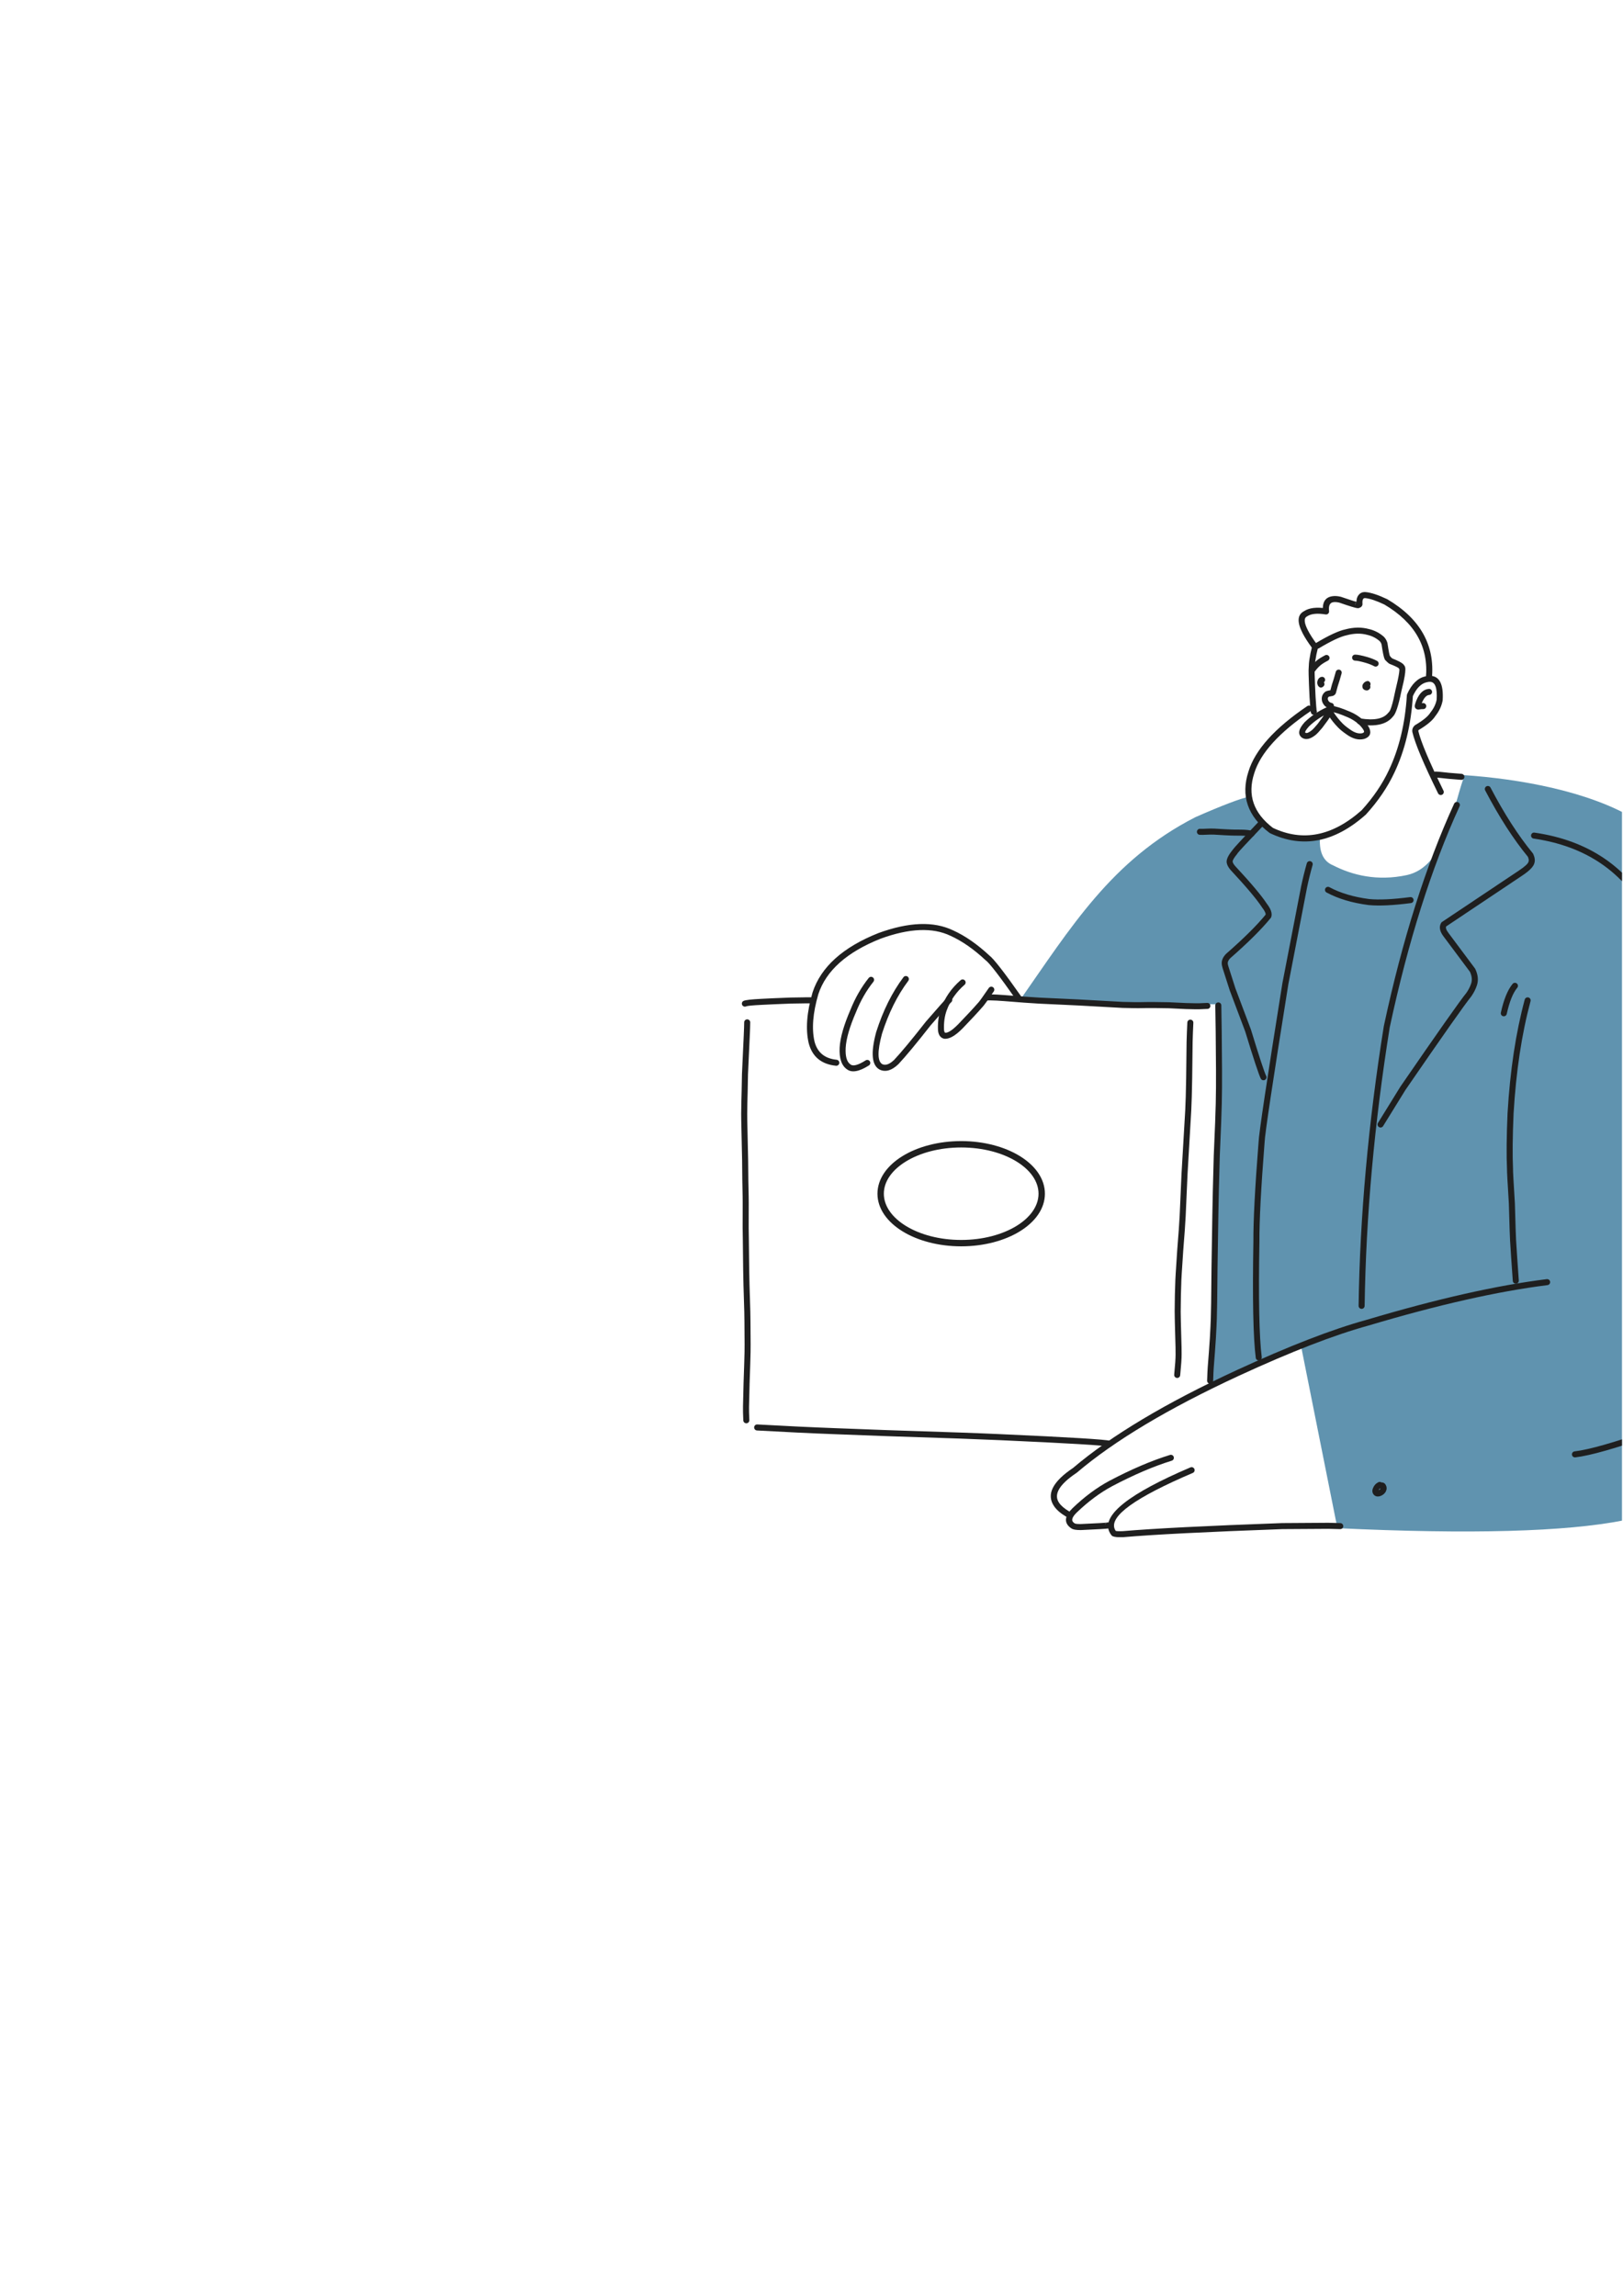 <svg xmlns="http://www.w3.org/2000/svg" xmlns:xlink="http://www.w3.org/1999/xlink" width="1587" zoomAndPan="magnify" viewBox="0 0 1190.25 1683.75" height="2245" preserveAspectRatio="xMidYMid meet" version="1.0"><defs><clipPath id="82d92eff19"><path d="M 747 568 L 1189.5 568 L 1189.5 1124 L 747 1124 Z M 747 568 " clip-rule="nonzero"/></clipPath><clipPath id="a8f776ee03"><path d="M 952 434.078 L 1051 434.078 L 1051 533 L 952 533 Z M 952 434.078 " clip-rule="nonzero"/></clipPath><clipPath id="9dd111ec58"><path d="M 812 1076 L 986 1076 L 986 1127.391 L 812 1127.391 Z M 812 1076 " clip-rule="nonzero"/></clipPath><clipPath id="98a12a7b2e"><path d="M 543.48 747 L 551 747 L 551 1044 L 543.48 1044 Z M 543.48 747 " clip-rule="nonzero"/></clipPath><clipPath id="02f01f61b7"><path d="M 1122 610 L 1189.5 610 L 1189.5 1069 L 1122 1069 Z M 1122 610 " clip-rule="nonzero"/></clipPath></defs><g clip-path="url(#82d92eff19)"><path fill="#6093af" d="M 1073.539 568.5 L 1073.008 571.582 C 1065.254 594.191 1059.129 635.898 1031.73 641.816 C 1010.043 646.504 991.641 641.871 977.621 634.668 C 970.199 631.629 967.035 624.32 968.137 612.738 C 944.543 615.266 922.461 611.801 916.551 584.172 C 909.578 585.645 896.254 590.715 876.578 599.383 C 815.117 630.836 785.43 680.074 747.117 734.828 L 893.895 736.625 L 887.395 1015.703 L 953.898 986.023 L 980.801 1120.82 C 1078.293 1125.395 1148.27 1123.48 1190.727 1115.078 C 1229.816 1105.906 1266.422 1091.211 1282.305 1051.746 C 1296.184 1017.262 1270.738 721.27 1247.523 659.121 C 1239.535 635.32 1223.902 616.176 1200.625 601.688 C 1166.051 580.168 1113.441 571.18 1073.539 568.5 Z M 1073.539 568.5 " fill-opacity="1" fill-rule="nonzero"/></g><path fill="#1f1f1f" d="M 1054.621 581.859 C 1044.02 560.246 1037.754 545.32 1035.82 537.082 L 1035.805 537.016 C 1035.438 535.203 1035.973 533.578 1037.41 532.141 C 1037.543 532.004 1037.695 531.891 1037.859 531.793 C 1043.59 528.43 1047.285 525.41 1048.938 522.73 C 1048.984 522.652 1049.039 522.578 1049.094 522.508 C 1051.48 519.535 1052.988 516.363 1053.621 513 L 1053.59 513.273 C 1054.105 504.691 1052.551 500.289 1048.922 500.07 C 1048.129 500.023 1047.211 500.137 1046.176 500.414 L 1046.113 500.43 C 1042.074 501.383 1038.699 504.867 1035.984 510.883 L 1036.176 510.109 C 1034.848 531.543 1030.312 550.41 1022.57 566.719 L 1022.574 566.703 C 1017.602 577.355 1010.66 587.57 1001.758 597.352 C 1001.703 597.41 1001.648 597.465 1001.59 597.516 C 978.637 617.91 955.238 622.434 931.395 611.086 C 931.258 611.023 931.125 610.945 931.008 610.852 C 914.926 598.652 909.793 583.637 915.598 565.805 L 915.586 565.84 C 920.418 550.059 934.781 534.078 958.684 517.902 C 959.695 517.219 961.07 517.484 961.754 518.496 C 962.441 519.508 962.176 520.883 961.164 521.566 C 938.125 537.16 924.344 552.348 919.816 567.137 L 919.805 567.172 C 914.648 583.012 919.273 596.395 933.68 607.328 L 933.293 607.094 C 955.375 617.598 977.16 613.305 998.652 594.207 L 998.484 594.371 C 1007.086 584.922 1013.781 575.074 1018.566 564.832 L 1018.574 564.82 C 1026.074 549.027 1030.469 530.699 1031.758 509.836 C 1031.777 509.57 1031.84 509.309 1031.949 509.062 C 1035.266 501.723 1039.645 497.41 1045.098 496.125 L 1045.035 496.141 C 1046.531 495.742 1047.918 495.578 1049.188 495.656 C 1055.758 496.051 1058.699 502.012 1058.004 513.539 C 1058 513.633 1057.988 513.723 1057.973 513.816 C 1057.203 517.906 1055.395 521.727 1052.547 525.277 L 1052.703 525.055 C 1050.664 528.359 1046.461 531.875 1040.094 535.609 L 1040.543 535.266 C 1040.223 535.586 1040.09 535.875 1040.141 536.137 L 1040.125 536.07 C 1041.984 543.984 1048.141 558.598 1058.594 579.91 C 1059.133 581.008 1058.68 582.332 1057.582 582.871 C 1056.484 583.41 1055.16 582.957 1054.621 581.859 Z M 1054.621 581.859 " fill-opacity="1" fill-rule="nonzero"/><g clip-path="url(#a8f776ee03)"><path fill="#1f1f1f" d="M 1045.676 497.391 C 1047.887 474.695 1037.73 456.68 1015.207 443.352 L 1015.383 443.445 C 1009.41 440.598 1004.672 439.004 1001.16 438.664 L 1001.207 438.668 C 1000.523 438.617 1000.035 438.812 999.742 439.246 L 999.699 439.309 C 999.227 439.957 999.055 441.184 999.188 442.98 C 999.207 443.27 999.172 443.559 999.082 443.836 C 998.754 444.84 998.008 445.5 996.855 445.816 L 996.855 445.82 C 996.707 445.859 996.547 445.895 996.383 445.922 L 998.188 443.359 C 998.453 444.863 997.816 445.75 996.285 446.02 C 996.043 446.059 995.777 446.07 995.484 446.047 C 994.094 445.938 989.625 444.57 982.082 441.945 L 982.289 442.008 C 980.578 441.594 979.102 441.477 977.859 441.656 L 977.844 441.656 C 975.266 442.012 974.215 444.191 974.691 448.195 C 974.773 448.887 974.527 449.574 974.027 450.055 C 973.527 450.535 972.828 450.754 972.141 450.645 C 965.996 449.648 961.496 450.109 958.641 452.023 C 958.574 452.07 958.504 452.109 958.43 452.148 C 956.051 453.387 956.34 456.844 959.289 462.52 C 960.762 465.352 962.871 468.633 965.613 472.367 L 965.191 471.93 C 964.992 471.773 964.805 471.695 964.637 471.699 C 964.766 471.695 964.992 471.637 965.316 471.516 L 964.953 471.691 C 974.504 465.988 981.742 462.625 986.668 461.602 L 986.547 461.633 C 992.719 459.977 998.48 459.883 1003.836 461.348 L 1003.738 461.324 C 1007.918 462.266 1011.633 464.168 1014.879 467.035 C 1014.938 467.086 1014.992 467.141 1015.047 467.199 C 1016.133 468.387 1016.93 469.777 1017.434 471.371 C 1017.469 471.484 1017.496 471.598 1017.516 471.715 C 1018.352 477.391 1018.984 480.648 1019.422 481.492 C 1019.066 480.805 1018.422 480.527 1017.488 480.664 L 1017.492 480.664 C 1017.164 480.715 1016.867 480.832 1016.602 481.02 C 1017.086 480.676 1017.688 480.543 1018.273 480.645 C 1018.859 480.75 1019.379 481.086 1019.711 481.578 C 1020.098 482.145 1020.609 482.637 1021.246 483.059 L 1020.832 482.844 C 1025.391 484.625 1028.195 486.113 1029.25 487.301 C 1029.762 487.883 1030.043 488.504 1030.094 489.172 L 1028.348 487.172 C 1029.453 487.406 1030.168 488.152 1030.488 489.406 C 1030.895 490.996 1030.527 494.48 1029.387 499.859 C 1028.93 502.016 1028.348 504.504 1027.641 507.332 L 1027.664 507.23 C 1025.543 517.812 1023.449 523.969 1021.395 525.699 C 1021.344 525.742 1021.297 525.781 1021.246 525.82 L 1021.645 525.422 C 1017.086 531.293 1008.844 533.25 996.922 531.297 C 995.715 531.102 994.898 529.961 995.094 528.758 C 995.293 527.551 996.43 526.734 997.637 526.93 C 1007.828 528.602 1014.668 527.195 1018.152 522.707 C 1018.266 522.559 1018.398 522.426 1018.547 522.312 C 1018.547 522.312 1018.547 522.316 1018.543 522.316 C 1019.812 521.246 1021.406 515.93 1023.328 506.359 L 1023.352 506.262 C 1024.043 503.484 1024.613 501.043 1025.059 498.941 C 1026.059 494.238 1026.438 491.426 1026.203 490.5 C 1026.336 491.02 1026.742 491.355 1027.426 491.5 C 1026.465 491.293 1025.754 490.48 1025.68 489.496 C 1025.703 489.824 1025.789 490.07 1025.938 490.234 C 1025.355 489.578 1023.117 488.488 1019.223 486.965 C 1019.078 486.906 1018.938 486.836 1018.809 486.75 C 1017.688 486.008 1016.77 485.113 1016.055 484.07 L 1019.168 484.625 C 1018.855 484.848 1018.508 484.988 1018.133 485.043 C 1016.98 485.211 1016.098 484.703 1015.488 483.52 C 1014.828 482.242 1014.047 478.52 1013.137 472.359 L 1013.219 472.707 C 1012.91 471.734 1012.43 470.895 1011.785 470.188 L 1011.949 470.352 C 1009.273 467.984 1006.211 466.414 1002.766 465.641 L 1002.668 465.613 C 998.086 464.363 993.094 464.457 987.691 465.906 L 987.57 465.934 C 983.125 466.855 976.344 470.039 967.223 475.488 C 967.105 475.555 966.984 475.613 966.859 475.66 C 966.055 475.961 965.332 476.113 964.684 476.121 L 964.688 476.121 C 963.824 476.133 963.086 475.898 962.473 475.422 C 962.312 475.297 962.172 475.148 962.051 474.984 C 959.172 471.07 956.941 467.594 955.363 464.562 C 951.051 456.266 951.395 450.82 956.391 448.223 L 956.18 448.348 C 960 445.785 965.555 445.098 972.848 446.273 L 970.301 448.723 C 969.477 441.84 971.793 438.023 977.238 437.273 L 977.227 437.277 C 979.027 437.016 981.062 437.16 983.328 437.707 C 983.398 437.723 983.469 437.742 983.535 437.77 C 990.719 440.266 994.816 441.555 995.832 441.637 C 995.75 441.629 995.645 441.637 995.52 441.66 C 994.148 441.898 993.586 442.723 993.832 444.125 C 993.73 443.543 993.863 442.949 994.203 442.465 C 994.539 441.984 995.059 441.66 995.637 441.562 C 995.66 441.559 995.676 441.555 995.684 441.551 C 995.312 441.652 995.043 441.953 994.879 442.449 L 994.777 443.305 C 994.566 440.426 995.012 438.23 996.117 436.707 L 996.078 436.766 C 997.332 434.914 999.152 434.078 1001.539 434.258 L 1001.586 434.262 C 1005.613 434.648 1010.848 436.379 1017.285 439.449 C 1017.344 439.48 1017.402 439.508 1017.461 439.543 C 1041.598 453.828 1052.473 473.254 1050.078 497.82 C 1049.961 499.035 1048.879 499.926 1047.66 499.809 C 1046.445 499.688 1045.555 498.605 1045.676 497.391 Z M 1045.676 497.391 " fill-opacity="1" fill-rule="nonzero"/></g><path fill="#1f1f1f" d="M 966.43 475.641 C 965.668 478.508 965.082 481.391 964.664 484.293 L 964.648 484.398 C 964.395 485.707 964.211 488.094 964.098 491.555 L 964.098 491.543 C 964.082 492.043 964.094 493.055 964.125 494.59 L 964.121 494.531 C 964.246 497.156 964.332 499.703 964.383 502.172 L 964.379 502.098 C 964.539 505.043 964.676 508.051 964.793 511.121 L 964.789 511.098 L 964.789 511.102 L 964.789 511.074 C 965.176 517.211 965.453 520.637 965.609 521.352 C 965.367 520.25 964.625 519.734 963.395 519.812 L 963.379 519.812 C 962.504 519.871 961.891 520.297 961.535 521.086 C 962.035 519.973 963.348 519.473 964.461 519.977 C 965.574 520.477 966.07 521.785 965.57 522.902 C 965.199 523.723 964.57 524.164 963.68 524.227 L 963.664 524.227 C 962.383 524.305 961.594 523.668 961.293 522.312 C 961.082 521.371 960.777 517.719 960.371 511.352 L 960.371 511.289 C 960.254 508.242 960.117 505.258 959.961 502.336 L 959.957 502.262 C 959.91 499.832 959.824 497.324 959.703 494.742 L 959.703 494.684 C 959.668 493.078 959.66 491.988 959.676 491.418 L 959.676 491.41 C 959.797 487.715 960.004 485.098 960.305 483.559 L 960.285 483.664 C 960.727 480.59 961.348 477.539 962.156 474.504 C 962.469 473.324 963.68 472.621 964.859 472.934 C 966.043 473.246 966.746 474.461 966.43 475.641 Z M 966.43 475.641 " fill-opacity="1" fill-rule="nonzero"/><path fill="#1f1f1f" d="M 974.465 522.93 C 969.117 525.344 964.258 528.648 959.883 532.844 L 960.004 532.719 C 957.66 535.344 956.773 536.906 957.34 537.414 C 957.367 537.438 957.398 537.461 957.434 537.488 L 957.312 537.41 C 958.238 537.977 959.805 537.375 962.012 535.605 L 961.992 535.621 C 962.93 534.855 964.363 533.312 966.289 530.992 L 966.23 531.066 C 969.203 527.152 971.258 524.289 972.387 522.473 C 972.414 522.43 972.445 522.387 972.473 522.348 C 972.625 522.137 972.777 521.953 972.93 521.793 C 973.68 521.004 974.516 520.676 975.445 520.805 L 974.902 520.797 C 975.664 520.715 976.398 520.949 977.102 521.5 C 977.375 521.715 977.656 521.988 977.945 522.32 C 978.012 522.398 978.074 522.484 978.133 522.57 C 979.918 525.348 982.004 527.957 984.391 530.402 L 984.41 530.422 C 985.684 531.758 987.492 533.238 989.836 534.859 L 989.891 534.898 C 993.375 537.469 996.508 538.398 999.293 537.688 L 999.125 537.738 C 1000.145 537.391 1000.539 536.875 1000.309 536.199 C 999.859 534.883 998.492 533.129 996.203 530.93 L 996.301 531.016 C 993.844 528.922 991.219 527.281 988.426 526.094 L 988.418 526.094 C 982.605 523.602 978.648 522.297 976.543 522.176 C 975.324 522.105 974.391 521.059 974.461 519.84 C 974.531 518.617 975.578 517.688 976.797 517.758 C 979.422 517.91 983.875 519.332 990.16 522.027 L 990.152 522.023 C 993.363 523.387 996.371 525.262 999.172 527.652 L 999.27 527.738 C 1002.074 530.434 1003.816 532.777 1004.496 534.77 C 1005.676 538.242 1004.363 540.625 1000.555 541.926 C 1000.5 541.945 1000.445 541.961 1000.387 541.973 C 996.246 543.031 991.871 541.859 987.266 538.457 L 987.32 538.496 C 984.727 536.703 982.691 535.027 981.207 533.477 L 981.227 533.492 C 978.629 530.836 976.359 527.992 974.41 524.961 L 974.598 525.211 C 974.5 525.098 974.426 525.023 974.375 524.984 L 974.379 524.984 C 974.617 525.172 974.949 525.242 975.375 525.195 C 975.195 525.215 975.012 525.215 974.832 525.188 C 975.406 525.27 975.84 525.152 976.137 524.84 C 976.117 524.859 976.094 524.895 976.059 524.941 L 976.145 524.812 C 974.941 526.742 972.809 529.719 969.75 533.746 L 969.691 533.82 C 967.582 536.355 965.953 538.098 964.797 539.047 L 964.777 539.059 C 960.953 542.125 957.695 542.832 955 541.18 C 954.961 541.156 954.918 541.129 954.879 541.102 C 954.707 540.98 954.547 540.852 954.391 540.715 C 951.625 538.242 952.395 534.594 956.703 529.773 C 956.742 529.73 956.781 529.688 956.82 529.648 C 961.562 525.105 966.836 521.52 972.645 518.898 C 973.758 518.395 975.066 518.891 975.57 520.004 C 976.074 521.117 975.578 522.43 974.465 522.93 Z M 974.465 522.93 " fill-opacity="1" fill-rule="nonzero"/><path fill="#1f1f1f" d="M 983.875 493.914 C 982.848 497.66 981.891 500.836 981.004 503.441 L 981.047 503.309 L 979.707 508.227 C 979.66 508.398 979.594 508.562 979.508 508.719 C 979.152 509.363 978.609 509.863 977.883 510.215 L 977.879 510.215 C 977.762 510.273 977.637 510.328 977.504 510.375 C 977.367 510.43 977.227 510.469 977.078 510.492 C 975.535 510.742 974.598 510.938 974.258 511.074 L 974.262 511.074 C 974.668 510.91 974.98 510.566 975.191 510.047 C 975.039 510.418 974.793 510.742 974.469 510.984 C 974.102 511.258 973.871 511.617 973.777 512.055 L 973.797 511.949 C 973.664 512.75 973.859 513.512 974.383 514.238 L 974.355 514.199 C 974.902 514.918 975.617 515.367 976.508 515.543 C 977.707 515.781 978.484 516.945 978.246 518.145 C 978.008 519.344 976.844 520.121 975.648 519.883 C 973.656 519.488 972.051 518.484 970.828 516.867 L 970.801 516.832 C 969.555 515.113 969.098 513.246 969.434 511.23 L 969.453 511.125 C 969.777 509.609 970.566 508.383 971.816 507.445 L 971.094 508.379 C 971.352 507.742 971.855 507.273 972.605 506.973 C 973.246 506.715 974.5 506.43 976.363 506.125 L 975.938 506.238 C 975.949 506.234 975.953 506.234 975.957 506.23 C 975.84 506.289 975.734 506.402 975.641 506.574 L 975.441 507.066 L 976.777 502.148 L 976.816 502.016 C 977.676 499.496 978.605 496.406 979.605 492.746 C 979.93 491.566 981.145 490.875 982.324 491.195 C 983.504 491.52 984.195 492.734 983.875 493.914 Z M 983.875 493.914 " fill-opacity="1" fill-rule="nonzero"/><path fill="#1f1f1f" d="M 1003.445 503.875 L 1002.891 503.945 L 1003.445 503.875 C 1003.445 503.875 1003.445 503.875 1003.449 503.875 L 1003.445 503.875 C 1003.449 503.875 1003.453 503.875 1003.457 503.871 L 1003.453 503.871 C 1003.449 503.875 1003.441 503.883 1003.43 503.895 L 1003.285 504.02 L 1003.496 503.828 C 1003.43 503.895 1003.387 503.945 1003.363 503.977 C 1003.457 503.844 1003.512 503.652 1003.531 503.406 L 1003.535 503.312 C 1003.555 502.703 1003.266 502.277 1002.664 502.039 L 1002.57 502.008 C 1001.953 501.793 1001.441 501.949 1001.039 502.477 C 1001.785 501.508 1003.172 501.324 1004.141 502.066 C 1005.113 502.812 1005.293 504.199 1004.551 505.168 C 1003.66 506.328 1002.52 506.668 1001.129 506.191 L 1001.039 506.156 C 999.703 505.629 999.062 504.629 999.113 503.16 L 999.117 503.066 C 999.16 502.527 999.359 501.996 999.715 501.477 C 999.875 501.242 1000.074 501.004 1000.309 500.758 L 1000.52 500.566 L 1000.523 500.562 L 1000.379 500.688 C 1000.621 500.457 1000.883 500.258 1001.16 500.09 C 1001.508 499.879 1001.879 499.719 1002.27 499.609 L 1002.266 499.613 C 1002.289 499.605 1002.312 499.598 1002.34 499.594 L 1002.891 499.523 C 1003.523 499.285 1004.727 500 1005.035 501.18 C 1005.34 502.363 1004.629 503.57 1003.445 503.875 Z M 1003.445 503.875 " fill-opacity="1" fill-rule="nonzero"/><path fill="#1f1f1f" d="M 993.785 480.121 C 995.562 480.105 998.578 480.703 1002.828 481.914 L 1002.859 481.922 C 1005.672 482.77 1008.02 483.715 1009.906 484.758 C 1010.977 485.348 1011.367 486.695 1010.773 487.762 C 1010.184 488.832 1008.836 489.219 1007.77 488.629 C 1006.156 487.738 1004.094 486.914 1001.586 486.16 L 1001.617 486.168 C 997.773 485.074 995.176 484.531 993.82 484.543 C 992.598 484.555 991.602 483.57 991.59 482.352 C 991.578 481.129 992.562 480.129 993.785 480.121 Z M 993.785 480.121 " fill-opacity="1" fill-rule="nonzero"/><path fill="#1f1f1f" d="M 969.91 500.805 C 970.156 500.766 970.336 500.68 970.445 500.547 L 970.449 500.547 C 970.445 500.547 970.445 500.551 970.445 500.551 L 970.488 500.492 C 970.508 500.465 970.523 500.441 970.531 500.422 C 970.5 500.488 970.469 500.605 970.434 500.777 L 970.441 500.746 C 970.445 500.715 970.445 500.691 970.441 500.672 C 970.449 500.691 970.461 500.723 970.484 500.766 L 970.262 500.418 C 969.508 499.449 968.621 499.355 967.602 500.148 C 967.465 500.254 967.355 500.367 967.27 500.492 C 967.961 499.484 969.336 499.23 970.344 499.918 C 971.352 500.609 971.609 501.988 970.918 502.996 C 970.742 503.25 970.539 503.469 970.312 503.645 C 969 504.66 967.82 504.488 966.766 503.129 C 966.68 503.02 966.605 502.902 966.543 502.781 C 966.344 502.387 966.199 501.988 966.113 501.582 C 966 501.043 965.988 500.504 966.086 499.969 L 966.09 499.938 C 966.199 499.391 966.348 498.91 966.547 498.5 C 966.656 498.277 966.777 498.066 966.918 497.879 L 966.961 497.824 C 966.977 497.801 966.996 497.777 967.012 497.758 C 967.625 497.004 968.367 496.562 969.246 496.43 C 970.457 496.25 971.582 497.078 971.766 498.289 C 971.949 499.496 971.117 500.621 969.906 500.805 Z M 969.91 500.805 " fill-opacity="1" fill-rule="nonzero"/><path fill="#1f1f1f" d="M 973.844 484.523 C 971.352 485.828 969.516 486.98 968.344 487.984 L 968.363 487.969 C 966.855 489.281 965.547 490.707 964.438 492.246 C 963.723 493.234 962.34 493.461 961.348 492.746 C 960.359 492.031 960.133 490.648 960.848 489.656 C 962.16 487.844 963.695 486.168 965.457 484.633 L 965.473 484.617 C 966.898 483.402 969.004 482.062 971.797 480.605 C 972.879 480.039 974.215 480.457 974.781 481.539 C 975.348 482.621 974.93 483.957 973.844 484.523 Z M 973.844 484.523 " fill-opacity="1" fill-rule="nonzero"/><path fill="#1f1f1f" d="M 1048.184 509.676 C 1046.121 509.828 1044.332 511.734 1042.816 515.395 C 1042.523 516.098 1042.246 516.906 1041.984 517.832 L 1042.004 517.766 L 1041.996 517.789 C 1041.973 517.887 1041.957 517.957 1041.949 518 C 1042.055 517.246 1041.715 516.637 1040.926 516.18 C 1041.094 516.277 1041.25 516.398 1041.391 516.539 C 1041.012 516.156 1040.613 515.973 1040.195 515.996 L 1039.816 516.047 C 1041.066 515.762 1042.395 515.637 1043.797 515.668 C 1045.016 515.691 1045.984 516.703 1045.957 517.926 C 1045.934 519.148 1044.922 520.117 1043.699 520.09 C 1042.66 520.066 1041.691 520.156 1040.793 520.363 C 1040.668 520.391 1040.543 520.406 1040.414 520.414 C 1039.512 520.457 1038.785 520.203 1038.234 519.645 L 1038.699 520.004 C 1037.773 519.465 1037.398 518.59 1037.57 517.379 C 1037.598 517.172 1037.648 516.934 1037.715 516.672 L 1037.711 516.695 L 1037.711 516.691 L 1037.73 516.625 C 1038.039 515.535 1038.371 514.562 1038.727 513.699 L 1038.727 513.703 C 1040.938 508.363 1043.98 505.551 1047.855 505.262 C 1049.074 505.172 1050.137 506.09 1050.227 507.309 C 1050.316 508.523 1049.402 509.586 1048.184 509.676 Z M 1048.184 509.676 " fill-opacity="1" fill-rule="nonzero"/><path fill="#1f1f1f" d="M 1052.844 565.895 C 1053.613 565.906 1054.391 565.949 1055.18 566.02 L 1055.184 566.02 C 1056.066 566.102 1056.766 566.168 1057.277 566.223 L 1057.293 566.227 C 1059.91 566.527 1061.648 566.719 1062.508 566.793 L 1062.5 566.793 C 1067.938 567.258 1070.867 567.496 1071.297 567.508 L 1071.293 567.508 C 1071.289 567.508 1071.289 567.508 1071.285 567.508 C 1071.34 567.508 1071.391 567.512 1071.441 567.516 C 1071.703 567.539 1071.91 567.562 1072.07 567.59 L 1072.066 567.586 C 1072.082 567.59 1072.094 567.594 1072.105 567.594 C 1073.312 567.801 1074.121 568.945 1073.914 570.148 C 1073.707 571.352 1072.562 572.164 1071.359 571.953 C 1071.359 571.953 1071.359 571.957 1071.359 571.957 L 1071.355 571.953 C 1071.305 571.945 1071.207 571.938 1071.055 571.922 L 1071.211 571.93 C 1071.199 571.93 1071.184 571.93 1071.168 571.93 L 1071.164 571.93 C 1070.652 571.914 1067.641 571.672 1062.125 571.199 L 1062.121 571.199 C 1061.215 571.121 1059.438 570.926 1056.785 570.621 L 1056.801 570.621 C 1056.32 570.57 1055.645 570.504 1054.781 570.426 L 1054.785 570.426 C 1054.102 570.363 1053.43 570.328 1052.77 570.316 C 1051.551 570.297 1050.574 569.293 1050.594 568.07 C 1050.613 566.848 1051.621 565.875 1052.844 565.895 Z M 1052.844 565.895 " fill-opacity="1" fill-rule="nonzero"/><path fill="#1f1f1f" d="M 1034.746 662.355 C 1021.68 664.059 1011.316 664.539 1003.648 663.797 L 1003.574 663.789 C 991.551 662.219 981.312 659.152 972.859 654.594 C 971.785 654.016 971.383 652.672 971.965 651.598 C 972.543 650.523 973.887 650.121 974.961 650.699 C 982.934 655 992.664 657.902 1004.148 659.402 L 1004.074 659.395 C 1011.406 660.105 1021.441 659.629 1034.172 657.969 C 1035.383 657.809 1036.496 658.664 1036.652 659.875 C 1036.809 661.086 1035.957 662.195 1034.746 662.355 Z M 1034.746 662.355 " fill-opacity="1" fill-rule="nonzero"/><path fill="#1f1f1f" d="M 745.688 733.922 C 733.25 716.211 725.656 706.352 722.906 704.336 C 722.836 704.285 722.766 704.23 722.703 704.172 C 714.039 696.105 705.531 690.184 697.18 686.406 L 697.133 686.383 C 684.016 680.066 666.902 680.766 645.785 688.477 L 645.844 688.453 C 621.055 698.297 605.812 711.887 600.117 729.227 L 600.141 729.156 C 596.109 742.961 595.184 754.578 597.355 764 L 597.34 763.938 C 599.43 771.934 604.828 776.375 613.535 777.262 C 614.75 777.387 615.637 778.473 615.512 779.688 C 615.387 780.902 614.301 781.785 613.086 781.664 C 602.344 780.57 595.668 775.035 593.059 765.055 L 593.047 764.992 C 590.699 754.82 591.648 742.461 595.895 727.914 L 595.914 727.844 C 602.043 709.195 618.141 694.695 644.211 684.344 L 644.266 684.32 C 666.555 676.184 684.816 675.543 699.051 682.398 L 699.004 682.375 C 707.793 686.352 716.699 692.539 725.719 700.934 L 725.516 700.77 C 728.66 703.066 736.59 713.273 749.309 731.379 C 750.012 732.379 749.77 733.762 748.77 734.461 C 747.77 735.164 746.391 734.922 745.688 733.922 Z M 745.688 733.922 " fill-opacity="1" fill-rule="nonzero"/><path fill="#1f1f1f" d="M 640.543 720.023 C 635.367 726.504 631.098 733.961 627.734 742.395 L 627.707 742.453 C 623.062 753.191 620.555 761.902 620.18 768.586 L 620.18 768.57 C 619.871 774.848 621.039 778.879 623.684 780.66 L 623.793 780.738 C 625.68 782.188 629.363 781.18 634.844 777.715 C 635.875 777.062 637.242 777.367 637.895 778.402 C 638.551 779.434 638.242 780.801 637.207 781.453 C 629.988 786.02 624.617 786.949 621.098 784.246 L 621.211 784.328 C 617.188 781.617 615.371 776.293 615.762 768.355 L 615.762 768.34 C 616.164 761.133 618.793 751.918 623.648 740.695 L 623.625 740.754 C 627.148 731.914 631.637 724.082 637.086 717.262 C 637.848 716.305 639.238 716.148 640.195 716.914 C 641.148 717.676 641.305 719.066 640.543 720.023 Z M 640.543 720.023 " fill-opacity="1" fill-rule="nonzero"/><path fill="#1f1f1f" d="M 666.09 719.391 C 658.066 730.082 651.633 743.051 646.777 758.305 L 646.809 758.207 C 643.324 771.191 643.453 778.648 647.195 780.582 L 647.086 780.527 C 649.516 781.617 652.418 780.539 655.797 777.297 L 655.711 777.383 C 661.094 771.617 668.855 762.258 678.996 749.309 L 679.07 749.223 C 688.371 738.5 693.535 732.703 694.559 731.828 C 694.855 731.574 695.164 731.395 695.477 731.297 C 696.645 730.934 697.883 731.586 698.246 732.754 C 698.609 733.918 697.961 735.16 696.793 735.523 C 697.059 735.441 697.273 735.328 697.438 735.188 C 696.578 735.922 691.57 741.566 682.41 752.121 L 682.48 752.035 C 672.262 765.086 664.414 774.543 658.945 780.402 L 658.863 780.488 C 654.051 785.109 649.52 786.469 645.273 784.566 L 645.164 784.512 C 639.312 781.492 638.434 772.34 642.535 757.059 L 642.562 756.961 C 647.566 741.234 654.23 727.828 662.547 716.738 C 663.281 715.758 664.668 715.562 665.645 716.293 C 666.625 717.027 666.82 718.414 666.09 719.391 Z M 666.09 719.391 " fill-opacity="1" fill-rule="nonzero"/><path fill="#1f1f1f" d="M 707.402 722.23 C 701.219 727.605 696.809 733.973 694.168 741.336 L 694.172 741.324 C 692.793 745.223 692.16 749.617 692.273 754.504 L 692.273 754.516 C 692.305 756.309 692.648 757.309 693.305 757.516 L 692.969 757.438 C 695.066 757.754 698.328 755.664 702.762 751.176 L 702.742 751.195 C 709.121 744.586 713.98 739.352 717.316 735.492 C 717.383 735.418 717.453 735.348 717.527 735.281 L 717.531 735.277 C 717.52 735.289 717.512 735.293 717.508 735.301 C 718.164 734.656 720.715 731.098 725.152 724.625 C 725.844 723.617 727.223 723.359 728.23 724.055 C 729.238 724.742 729.492 726.121 728.801 727.129 C 724.199 733.836 721.469 737.613 720.605 738.461 L 720.602 738.461 C 720.551 738.512 720.5 738.559 720.453 738.602 L 720.664 738.387 C 717.273 742.309 712.359 747.602 705.926 754.266 L 705.91 754.285 C 700.422 759.844 695.891 762.352 692.309 761.812 C 692.195 761.797 692.082 761.77 691.973 761.734 C 689.293 760.887 687.922 758.508 687.848 754.598 L 687.848 754.609 C 687.723 749.18 688.441 744.258 690 739.852 L 690.004 739.84 C 692.902 731.754 697.738 724.77 704.504 718.891 C 705.426 718.09 706.82 718.188 707.621 719.109 C 708.426 720.035 708.328 721.43 707.402 722.23 Z M 707.402 722.23 " fill-opacity="1" fill-rule="nonzero"/><path fill="#1f1f1f" d="M 722.949 729.488 L 722.945 729.488 C 723.051 729.457 723.164 729.434 723.285 729.41 C 724.223 729.25 726.73 729.262 730.801 729.449 L 730.531 729.453 C 730.602 729.445 730.68 729.445 730.762 729.445 L 730.766 729.445 C 731.707 729.441 738.613 729.957 751.484 730.984 L 751.453 730.98 L 762.602 731.703 L 762.551 731.699 C 767.031 731.887 776.41 732.324 790.691 733.016 L 790.723 733.02 C 796.434 733.375 807.336 733.977 823.434 734.824 L 823.391 734.82 L 823.41 734.82 L 823.402 734.82 C 827.129 734.938 830.082 735 832.262 735.004 L 832.273 735.004 C 833.547 735.016 834.672 735.016 835.656 735.008 L 835.621 735.008 C 839.305 734.926 842.852 734.895 846.254 734.91 L 846.277 734.91 L 857.406 735.074 L 857.48 735.078 L 869.875 735.672 L 869.852 735.672 C 872.309 735.762 874.676 735.812 876.961 735.828 C 877.02 735.828 877.082 735.832 877.145 735.836 L 876.945 735.828 L 877.145 735.836 C 877.797 735.898 880.523 735.805 885.32 735.559 C 886.543 735.496 887.582 736.434 887.645 737.656 C 887.707 738.875 886.766 739.914 885.547 739.977 C 880.539 740.234 877.605 740.32 876.746 740.242 L 876.945 740.254 L 876.93 740.254 C 874.605 740.238 872.195 740.184 869.691 740.094 L 869.664 740.094 L 857.266 739.496 L 857.34 739.5 L 846.211 739.336 L 846.234 739.336 C 842.875 739.316 839.371 739.352 835.723 739.434 L 835.688 739.434 C 834.684 739.441 833.535 739.438 832.242 739.43 L 832.25 739.43 C 830.023 739.426 827.027 739.363 823.266 739.246 L 823.262 739.242 L 823.203 739.242 C 807.09 738.395 796.172 737.793 790.449 737.434 L 790.48 737.438 C 776.215 736.746 766.844 736.305 762.367 736.121 L 762.316 736.117 L 751.168 735.398 L 751.133 735.395 C 738.379 734.375 731.594 733.867 730.773 733.867 L 730.777 733.867 C 730.801 733.867 730.832 733.867 730.871 733.863 C 730.777 733.871 730.688 733.871 730.598 733.867 C 726.848 733.695 724.664 733.664 724.043 733.77 C 724.062 733.77 724.086 733.762 724.117 733.754 C 722.938 734.078 721.719 733.383 721.398 732.203 C 721.074 731.027 721.77 729.809 722.949 729.488 Z M 722.949 729.488 " fill-opacity="1" fill-rule="nonzero"/><path fill="#1f1f1f" d="M 545.352 734.074 C 545.379 734.062 545.406 734.051 545.434 734.039 L 545.438 734.039 C 546.906 733.41 551.223 732.926 558.387 732.582 L 558.371 732.582 C 563.102 732.316 570.273 732.004 579.891 731.637 L 579.914 731.637 C 581.711 731.586 584.586 731.543 588.535 731.508 L 588.5 731.508 C 589.719 731.477 590.512 731.461 590.887 731.457 L 590.891 731.457 C 592.672 731.441 593.883 731.441 594.512 731.453 C 595.734 731.477 596.707 732.484 596.684 733.707 C 596.66 734.93 595.648 735.898 594.43 735.875 C 593.832 735.863 592.668 735.867 590.926 735.879 L 590.93 735.879 C 590.582 735.883 589.809 735.902 588.609 735.93 L 588.574 735.93 C 584.652 735.969 581.809 736.012 580.035 736.059 L 580.059 736.059 C 570.469 736.422 563.32 736.738 558.617 737 L 558.602 737 C 551.965 737.32 548.156 737.688 547.176 738.105 C 546.062 738.609 544.754 738.113 544.25 737 C 543.746 735.891 544.238 734.578 545.352 734.074 Z M 545.352 734.074 " fill-opacity="1" fill-rule="nonzero"/><path fill="#1f1f1f" d="M 1134.879 942.559 C 1098.504 947.074 1054.734 956.961 1003.57 972.223 L 1003.523 972.234 C 978.492 979.102 946.852 991.363 908.602 1009.02 C 856.984 1032.906 817.355 1056.602 789.711 1080.098 C 789.645 1080.152 789.578 1080.203 789.508 1080.25 C 776.836 1088.727 772.539 1096.02 776.625 1102.121 C 778.086 1104.309 780.562 1106.438 784.047 1108.508 C 785.098 1109.133 785.441 1110.488 784.82 1111.539 C 784.195 1112.59 782.836 1112.934 781.789 1112.312 C 777.727 1109.898 774.781 1107.324 772.945 1104.582 C 767.223 1096.027 771.922 1086.691 787.047 1076.57 L 786.844 1076.727 C 814.797 1052.969 854.762 1029.062 906.746 1005.004 C 945.219 987.242 977.086 974.898 1002.352 967.969 L 1002.305 967.984 C 1053.703 952.652 1097.715 942.711 1134.332 938.168 C 1135.547 938.02 1136.648 938.879 1136.801 940.09 C 1136.949 941.305 1136.09 942.41 1134.879 942.559 Z M 1134.879 942.559 " fill-opacity="1" fill-rule="nonzero"/><path fill="#1f1f1f" d="M 859.316 1071.328 C 846.031 1075.43 831.449 1081.672 815.562 1090.051 L 815.578 1090.043 C 806.715 1094.809 798.078 1101.23 789.676 1109.305 L 789.684 1109.297 C 786.406 1112.484 785.523 1114.855 787.031 1116.402 C 787.363 1116.746 787.797 1117.078 788.328 1117.402 L 788.215 1117.34 C 788.82 1117.66 790.328 1117.809 792.734 1117.781 L 792.664 1117.781 C 804.531 1117.25 810.977 1116.879 811.996 1116.68 L 812 1116.68 C 810.875 1116.902 810.34 1117.637 810.395 1118.883 L 810.395 1118.895 C 810.406 1119.121 810.453 1119.344 810.531 1119.559 C 810.102 1118.414 810.684 1117.137 811.824 1116.711 C 812.969 1116.281 814.246 1116.859 814.676 1118.004 C 814.754 1118.219 814.801 1118.441 814.812 1118.672 L 814.812 1118.688 C 814.871 1119.973 814.219 1120.75 812.855 1121.02 C 811.617 1121.266 804.953 1121.656 792.859 1122.203 L 792.785 1122.203 C 789.625 1122.242 787.406 1121.922 786.137 1121.246 L 786.02 1121.18 C 785.172 1120.66 784.453 1120.098 783.859 1119.488 C 780.297 1115.824 781.207 1111.371 786.598 1106.125 L 786.609 1106.117 C 795.305 1097.758 804.262 1091.102 813.484 1086.145 L 813.5 1086.137 C 829.625 1077.629 844.465 1071.285 858.012 1067.102 C 859.18 1066.742 860.418 1067.395 860.777 1068.562 C 861.137 1069.73 860.484 1070.969 859.316 1071.328 Z M 859.316 1071.328 " fill-opacity="1" fill-rule="nonzero"/><g clip-path="url(#9dd111ec58)"><path fill="#1f1f1f" d="M 874.746 1080.305 C 832.551 1098.301 813.465 1112.023 817.496 1121.473 C 817.758 1122.09 818.133 1122.699 818.613 1123.301 L 817.887 1122.711 C 817.887 1122.711 817.887 1122.711 817.891 1122.711 L 817.887 1122.711 C 818.547 1123.023 820.43 1123.117 823.543 1122.996 L 823.441 1123 C 846.039 1121.051 884.977 1119.078 940.242 1117.086 L 940.309 1117.086 L 974.102 1116.867 L 974.172 1116.867 L 982.949 1117.094 C 984.172 1117.125 985.137 1118.141 985.105 1119.359 C 985.074 1120.582 984.059 1121.547 982.836 1121.516 L 974.059 1121.289 L 974.129 1121.293 L 940.336 1121.508 L 940.402 1121.508 C 885.207 1123.5 846.344 1125.465 823.82 1127.41 L 823.715 1127.418 C 819.879 1127.566 817.309 1127.332 815.996 1126.711 C 815.961 1126.691 815.922 1126.676 815.883 1126.656 C 815.598 1126.512 815.355 1126.309 815.156 1126.062 C 814.426 1125.148 813.848 1124.195 813.426 1123.211 C 808.238 1111.047 828.102 1095.387 873.012 1076.238 C 874.133 1075.758 875.434 1076.281 875.914 1077.402 C 876.391 1078.527 875.867 1079.828 874.746 1080.305 Z M 874.746 1080.305 " fill-opacity="1" fill-rule="nonzero"/></g><path fill="#1f1f1f" d="M 1012.754 1091.109 C 1012 1091.457 1011.434 1092.074 1011.059 1092.965 L 1011.02 1093.051 C 1010.922 1093.258 1010.871 1093.406 1010.871 1093.496 C 1010.871 1093.449 1010.859 1093.41 1010.832 1093.375 C 1010.836 1093.379 1010.844 1093.387 1010.859 1093.402 L 1010.695 1093.258 C 1010.617 1093.195 1010.539 1093.164 1010.469 1093.16 C 1010.57 1093.164 1010.742 1093.121 1010.984 1093.027 L 1010.93 1093.051 C 1011.582 1092.781 1012.066 1092.395 1012.383 1091.898 L 1012.301 1092.043 C 1012.461 1091.738 1012.496 1091.492 1012.402 1091.297 L 1012.391 1091.273 L 1012.391 1091.27 C 1012.582 1091.664 1012.895 1091.816 1013.324 1091.723 C 1013.312 1091.723 1013.289 1091.73 1013.262 1091.742 C 1012.117 1092.16 1010.844 1091.57 1010.426 1090.422 C 1010.004 1089.277 1010.594 1088.008 1011.742 1087.586 C 1011.961 1087.508 1012.176 1087.445 1012.387 1087.398 C 1014.219 1087 1015.543 1087.645 1016.363 1089.328 L 1016.363 1089.324 C 1016.375 1089.352 1016.391 1089.379 1016.402 1089.41 L 1016.395 1089.387 C 1017.129 1090.922 1017.066 1092.504 1016.207 1094.121 C 1016.18 1094.172 1016.152 1094.223 1016.121 1094.27 C 1015.305 1095.555 1014.137 1096.516 1012.617 1097.141 L 1012.562 1097.164 C 1011.727 1097.48 1010.938 1097.621 1010.203 1097.574 C 1009.348 1097.523 1008.598 1097.242 1007.949 1096.73 C 1007.895 1096.684 1007.84 1096.637 1007.789 1096.586 C 1007.598 1096.406 1007.43 1096.211 1007.277 1096.008 C 1006.738 1095.281 1006.461 1094.465 1006.449 1093.559 C 1006.438 1092.781 1006.629 1091.98 1007.023 1091.152 L 1006.984 1091.238 C 1007.809 1089.293 1009.117 1087.91 1010.914 1087.09 C 1012.027 1086.582 1013.34 1087.07 1013.848 1088.18 C 1014.355 1089.293 1013.867 1090.605 1012.754 1091.113 Z M 1012.754 1091.109 " fill-opacity="1" fill-rule="nonzero"/><path fill="#1f1f1f" d="M 1122.449 734.281 C 1115.992 758.234 1111.844 785.66 1110.008 816.562 L 1110.012 816.527 C 1109.266 833.594 1109.133 847.234 1109.605 857.438 C 1109.609 857.574 1109.605 857.707 1109.586 857.844 C 1109.594 857.801 1109.594 857.766 1109.598 857.738 C 1109.543 858.789 1110 867.086 1110.965 882.621 L 1110.969 882.695 C 1111.434 899.574 1111.719 908.496 1111.832 909.461 L 1111.832 909.465 C 1111.832 909.461 1111.828 909.453 1111.828 909.449 C 1111.836 909.504 1111.844 909.562 1111.844 909.617 L 1111.848 909.625 L 1111.848 909.629 L 1111.844 909.621 C 1112.223 916.074 1112.887 925.914 1113.84 939.145 C 1113.93 940.363 1113.012 941.422 1111.793 941.508 C 1110.574 941.598 1109.516 940.68 1109.43 939.461 C 1108.473 926.215 1107.809 916.355 1107.43 909.883 L 1107.43 909.871 L 1107.445 910.047 C 1107.441 910.02 1107.438 909.988 1107.434 909.961 C 1107.309 908.871 1107.016 899.82 1106.547 882.82 L 1106.551 882.895 C 1105.574 867.191 1105.117 858.734 1105.18 857.52 C 1105.184 857.418 1105.191 857.32 1105.203 857.234 L 1105.184 857.641 C 1104.707 847.305 1104.84 833.535 1105.59 816.332 L 1105.594 816.297 C 1107.445 785.098 1111.641 757.375 1118.176 733.129 C 1118.496 731.949 1119.711 731.25 1120.887 731.566 C 1122.07 731.887 1122.766 733.102 1122.449 734.281 Z M 1122.449 734.281 " fill-opacity="1" fill-rule="nonzero"/><path fill="#1f1f1f" d="M 1112.695 724.449 C 1109.543 728.25 1106.977 734.648 1104.992 743.648 C 1104.73 744.84 1103.551 745.594 1102.355 745.332 C 1101.164 745.066 1100.41 743.887 1100.672 742.695 C 1102.809 733 1105.684 725.977 1109.289 721.625 C 1110.07 720.684 1111.465 720.555 1112.406 721.336 C 1113.344 722.117 1113.477 723.512 1112.695 724.449 Z M 1112.695 724.449 " fill-opacity="1" fill-rule="nonzero"/><path fill="#1f1f1f" d="M 885.258 1012.609 C 885.426 1007.605 885.574 1004.305 885.703 1002.707 L 885.703 1002.68 L 885.703 1002.695 C 886.316 995.156 886.836 988.086 887.262 981.477 L 887.262 981.488 L 887.262 981.477 L 887.262 981.484 C 887.633 974.867 887.863 970.062 887.953 967.078 L 887.953 967.09 L 887.953 967.062 C 888.086 961.828 888.168 957.992 888.199 955.547 L 888.199 955.566 C 888.262 943.078 888.562 921.258 889.098 890.098 L 889.098 890.105 C 889.137 886.945 889.254 881.242 889.449 872.992 C 889.746 860.457 889.973 852.035 890.121 847.73 L 890.121 847.711 C 890.988 827.992 891.477 815.234 891.586 809.438 L 891.586 809.43 C 891.754 802.141 891.812 793.996 891.77 785 C 891.641 763.266 891.469 747.418 891.254 737.457 C 891.23 736.234 892.199 735.223 893.418 735.199 C 894.641 735.172 895.652 736.141 895.68 737.363 C 895.895 747.344 896.066 763.215 896.191 784.973 L 896.191 784.977 C 896.238 794.016 896.176 802.199 896.008 809.531 L 896.008 809.52 C 895.898 815.352 895.41 828.145 894.543 847.902 L 894.543 847.883 C 894.395 852.172 894.172 860.574 893.871 873.098 C 893.676 881.324 893.559 887.012 893.52 890.16 L 893.52 890.172 C 892.984 921.309 892.688 943.113 892.625 955.586 L 892.625 955.602 C 892.59 958.07 892.508 961.93 892.375 967.176 L 892.375 967.211 C 892.285 970.234 892.051 975.074 891.68 981.73 L 891.68 981.75 L 891.676 981.762 C 891.25 988.395 890.727 995.492 890.113 1003.055 L 890.109 1003.07 L 890.109 1003.078 L 890.109 1003.062 C 889.988 1004.594 889.844 1007.824 889.68 1012.758 C 889.641 1013.977 888.617 1014.934 887.395 1014.895 C 886.176 1014.855 885.219 1013.832 885.258 1012.609 Z M 885.258 1012.609 " fill-opacity="1" fill-rule="nonzero"/><path fill="#1f1f1f" d="M 875.16 750.16 L 875.16 750.156 L 875.16 750.164 C 874.922 754.883 874.742 759.648 874.617 764.449 L 874.621 764.418 L 874.305 790.762 L 874.305 790.77 C 874.137 800.965 873.906 808.898 873.621 814.574 L 873.617 814.59 L 870.91 860.949 L 870.91 860.918 L 869.523 892.102 L 869.523 892.109 C 869.289 897.043 868.688 905.512 867.719 917.516 L 867.723 917.488 C 866.742 931.961 866.27 939.793 866.312 940.98 C 866.312 941.043 866.312 941.102 866.312 941.16 C 866.082 945.988 865.941 952.852 865.879 961.754 C 865.879 961.812 865.875 961.871 865.871 961.93 L 865.871 961.934 C 865.871 961.922 865.871 961.91 865.871 961.906 C 865.82 962.855 866.035 971.613 866.512 988.188 L 866.512 988.254 L 866.512 988.195 C 866.562 990.148 866.574 991.875 866.551 993.379 L 866.551 993.324 C 866.578 996.297 866.23 1001.406 865.512 1008.652 C 865.391 1009.867 864.309 1010.758 863.094 1010.637 C 861.879 1010.516 860.988 1009.434 861.109 1008.215 C 861.812 1001.129 862.152 996.18 862.125 993.363 L 862.125 993.309 C 862.148 991.867 862.137 990.199 862.086 988.309 L 862.086 988.25 L 862.09 988.312 C 861.609 971.617 861.398 962.734 861.457 961.664 C 861.457 961.621 861.461 961.582 861.465 961.543 L 861.457 961.723 C 861.516 952.762 861.66 945.84 861.891 940.953 L 861.891 941.133 C 861.844 939.793 862.316 931.812 863.309 917.188 L 863.309 917.16 C 864.273 905.203 864.871 896.785 865.105 891.898 L 865.105 891.906 L 866.492 860.723 L 866.492 860.691 L 869.203 814.332 L 869.203 814.352 C 869.488 808.727 869.715 800.844 869.883 790.695 L 869.883 790.707 L 870.195 764.367 L 870.195 764.336 C 870.32 759.496 870.5 754.699 870.742 749.941 L 870.742 749.938 C 870.805 748.715 871.844 747.777 873.062 747.836 C 874.281 747.898 875.223 748.938 875.16 750.156 Z M 875.16 750.16 " fill-opacity="1" fill-rule="nonzero"/><g clip-path="url(#98a12a7b2e)"><path fill="#1f1f1f" d="M 545.117 1041.793 C 544.914 1037.43 544.836 1034.086 544.887 1031.766 L 544.887 1031.758 L 545.305 1014.371 L 545.305 1014.344 C 545.715 1002.891 545.953 995.301 546.016 991.57 C 546.047 989.723 546.059 987.836 546.055 985.914 L 546.055 985.922 L 545.945 969.383 C 545.93 966.676 545.891 964.238 545.832 962.066 L 545.832 962.074 L 545.832 962.062 L 545.832 962.07 C 545.32 946.324 545.047 936.133 545.016 931.492 L 545.016 931.512 C 544.918 925.746 544.832 918.438 544.766 909.59 L 544.766 909.605 L 544.633 900.52 L 544.633 900.508 C 544.602 896.918 544.613 890.871 544.664 882.371 L 544.664 882.383 C 544.664 880.918 544.652 879.457 544.633 878 L 544.633 877.977 C 544.629 876.891 544.547 872.719 544.379 865.465 L 544.379 865.43 C 544.316 856.543 544.27 851.812 544.238 851.242 L 544.238 851.148 C 544.211 848.875 544 839.051 543.602 821.684 L 543.602 821.676 C 543.566 819.828 543.551 818.223 543.555 816.859 L 543.555 816.863 C 543.559 815.125 543.598 812.465 543.672 808.883 L 543.672 808.859 C 543.828 804.008 543.98 797.016 544.129 787.879 L 544.129 787.812 L 545.422 759.789 L 545.422 759.785 C 545.637 755.16 545.75 751.84 545.762 749.824 C 545.766 748.605 546.762 747.617 547.984 747.625 C 549.207 747.633 550.191 748.625 550.184 749.848 C 550.176 751.926 550.059 755.309 549.84 759.992 L 548.551 788.016 L 548.551 787.949 C 548.402 797.109 548.25 804.129 548.094 809 L 548.094 808.977 C 548.02 812.527 547.98 815.16 547.98 816.867 L 547.98 816.871 C 547.977 818.207 547.988 819.781 548.023 821.59 L 548.023 821.582 C 548.422 838.969 548.637 848.805 548.66 851.098 L 548.656 851.004 C 548.691 851.645 548.742 856.441 548.805 865.398 L 548.801 865.363 C 548.969 872.648 549.055 876.848 549.059 877.965 L 549.055 877.941 C 549.078 879.414 549.086 880.895 549.09 882.383 L 549.09 882.395 C 549.039 890.879 549.027 896.902 549.059 900.469 L 549.059 900.457 L 549.188 909.543 L 549.188 909.555 C 549.258 918.391 549.34 925.684 549.438 931.438 L 549.438 931.461 C 549.469 936.062 549.742 946.219 550.254 961.926 L 550.254 961.945 C 550.316 964.148 550.355 966.617 550.371 969.355 L 550.48 985.891 L 550.48 985.902 C 550.484 987.855 550.469 989.77 550.438 991.648 L 550.438 991.645 C 550.375 995.406 550.137 1003.023 549.727 1014.504 L 549.727 1014.48 L 549.309 1031.867 L 549.309 1031.863 C 549.262 1034.082 549.336 1037.324 549.539 1041.586 C 549.594 1042.805 548.652 1043.84 547.434 1043.898 C 546.211 1043.957 545.176 1043.012 545.117 1041.793 Z M 545.117 1041.793 " fill-opacity="1" fill-rule="nonzero"/></g><path fill="#1f1f1f" d="M 555.391 1044.742 C 576.309 1045.918 595.457 1046.832 612.844 1047.48 L 612.855 1047.48 C 632.551 1048.309 663.238 1049.383 704.914 1050.711 L 704.922 1050.711 C 715.539 1051.086 725.18 1051.469 733.836 1051.863 C 784.012 1054.113 810.84 1055.75 814.324 1056.766 C 815.496 1057.109 816.168 1058.336 815.824 1059.508 C 815.484 1060.684 814.254 1061.355 813.082 1061.012 C 809.941 1060.094 783.457 1058.52 733.637 1056.281 C 724.988 1055.891 715.363 1055.508 704.766 1055.133 L 704.773 1055.133 C 663.086 1053.805 632.383 1052.73 612.668 1051.902 L 612.68 1051.902 C 595.25 1051.254 576.07 1050.34 555.145 1049.16 C 553.922 1049.094 552.992 1048.047 553.059 1046.828 C 553.129 1045.609 554.172 1044.676 555.391 1044.742 Z M 555.391 1044.742 " fill-opacity="1" fill-rule="nonzero"/><path fill="#1f1f1f" d="M 1070.426 591.324 C 1049.746 636.508 1032.664 690.562 1019.18 753.484 L 1019.199 753.367 C 1007.852 824.324 1001.711 892.465 1000.773 957.789 C 1000.754 959.012 999.75 959.984 998.527 959.969 C 997.309 959.949 996.332 958.945 996.348 957.727 C 997.289 892.188 1003.449 823.836 1014.832 752.668 L 1014.852 752.555 C 1028.406 689.32 1045.59 634.961 1066.402 589.48 C 1066.91 588.371 1068.223 587.883 1069.332 588.391 C 1070.445 588.898 1070.934 590.211 1070.426 591.324 Z M 1070.426 591.324 " fill-opacity="1" fill-rule="nonzero"/><path fill="#1f1f1f" d="M 1010.562 823.582 L 1026.949 797.062 L 1027.008 796.973 C 1054.582 756.863 1070.734 733.91 1075.469 728.113 L 1075.367 728.25 C 1077.004 725.895 1078.199 723.535 1078.953 721.164 L 1078.949 721.184 C 1079.754 718.578 1079.414 715.711 1077.922 712.582 L 1078.148 712.953 L 1058.727 686.926 L 1058.746 686.953 C 1055.812 683.152 1055.184 679.805 1056.863 676.906 C 1057.031 676.617 1057.266 676.367 1057.547 676.18 L 1114.016 638.426 L 1114.02 638.422 C 1118.395 635.508 1120.715 633.344 1120.984 631.934 C 1121 631.84 1121.027 631.746 1121.055 631.652 C 1121.309 630.895 1121.082 629.723 1120.383 628.137 L 1120.699 628.648 C 1109.883 615.504 1099.375 599.191 1089.176 579.711 C 1088.609 578.625 1089.027 577.289 1090.109 576.723 C 1091.191 576.156 1092.531 576.574 1093.098 577.656 C 1103.156 596.867 1113.492 612.93 1124.113 625.836 C 1124.242 625.992 1124.348 626.164 1124.43 626.348 C 1125.59 628.973 1125.863 631.203 1125.258 633.043 L 1125.328 632.762 C 1124.828 635.391 1121.875 638.504 1116.473 642.105 L 1116.477 642.102 L 1060.004 679.855 L 1060.691 679.125 C 1060.004 680.309 1060.523 682.02 1062.25 684.25 L 1062.27 684.281 L 1081.695 710.309 C 1081.781 710.422 1081.855 710.547 1081.918 710.68 C 1083.902 714.848 1084.324 718.785 1083.176 722.492 L 1083.168 722.512 C 1082.277 725.301 1080.891 728.059 1079 730.773 C 1078.969 730.82 1078.934 730.867 1078.898 730.91 C 1074.238 736.613 1058.156 759.473 1030.652 799.48 L 1030.711 799.391 L 1014.324 825.91 C 1013.684 826.949 1012.32 827.27 1011.281 826.629 C 1010.242 825.984 1009.918 824.621 1010.562 823.582 Z M 1010.562 823.582 " fill-opacity="1" fill-rule="nonzero"/><path fill="#1f1f1f" d="M 962.617 634.402 C 961.078 639.82 959.734 645.258 958.582 650.719 L 958.59 650.684 L 944.828 721.844 L 944.84 721.773 C 933.383 793.309 927.566 832.066 927.395 838.039 L 927.387 838.148 C 924.789 871.203 923.531 895.289 923.617 910.402 L 923.617 910.457 C 922.883 952.363 923.449 980.652 925.312 995.32 C 925.469 996.535 924.609 997.641 923.398 997.793 C 922.188 997.949 921.078 997.09 920.926 995.879 C 919.035 981 918.457 952.5 919.195 910.379 L 919.191 910.43 C 919.105 895.188 920.367 870.98 922.977 837.801 L 922.973 837.91 C 923.148 831.746 928.984 792.797 940.473 721.074 L 940.484 721.004 L 954.246 649.844 L 954.254 649.805 C 955.426 644.246 956.793 638.707 958.359 633.191 C 958.691 632.02 959.918 631.336 961.09 631.668 C 962.266 632.004 962.949 633.227 962.617 634.402 Z M 962.617 634.402 " fill-opacity="1" fill-rule="nonzero"/><path fill="#1f1f1f" d="M 924.617 791.105 C 923.219 788.395 919.398 776.832 913.156 756.418 L 913.199 756.551 L 901.82 726.309 L 901.785 726.207 L 896.668 710.227 L 896.652 710.172 C 896.195 708.609 895.965 707.461 895.957 706.723 C 895.957 706.539 895.969 706.367 895.988 706.203 L 895.969 706.562 C 895.895 704.246 896.902 701.977 898.984 699.758 C 899.031 699.707 899.086 699.656 899.141 699.605 C 912.227 688.156 922.012 678.438 928.492 670.449 L 928.094 671.188 C 928.449 670.051 927.59 668.152 925.527 665.492 C 925.488 665.441 925.453 665.395 925.422 665.344 C 921.652 659.559 914.008 650.477 902.48 638.094 L 902.41 638.016 C 900.789 636.102 899.855 634.324 899.617 632.691 L 899.621 632.719 C 899.262 630.441 900.688 627.355 903.898 623.461 L 903.473 625.457 C 903.289 624.789 903.414 624.121 903.848 623.457 C 904.75 622.074 911.109 615.203 922.926 602.832 C 923.77 601.949 925.172 601.918 926.055 602.762 C 926.938 603.605 926.969 605.004 926.125 605.887 C 914.496 618.062 908.305 624.723 907.551 625.875 C 907.844 625.426 907.906 624.895 907.738 624.281 C 907.93 624.977 907.77 625.719 907.312 626.277 C 904.945 629.145 903.84 631.062 903.992 632.023 L 903.996 632.051 C 904.113 632.852 904.711 633.887 905.785 635.156 L 905.715 635.078 C 917.418 647.648 925.223 656.93 929.129 662.926 L 929.023 662.777 C 932.027 666.652 933.129 669.891 932.32 672.496 C 932.238 672.766 932.105 673.02 931.926 673.238 C 925.289 681.418 915.332 691.32 902.051 702.938 L 902.211 702.785 C 900.961 704.113 900.355 705.324 900.391 706.422 C 900.395 706.543 900.391 706.66 900.375 706.781 C 900.379 706.738 900.383 706.707 900.383 706.684 C 900.387 707.012 900.559 707.762 900.898 708.934 L 900.883 708.879 L 905.996 724.855 L 905.961 724.754 L 917.34 754.992 L 917.387 755.125 C 923.551 775.285 927.273 786.605 928.547 789.078 C 929.109 790.164 928.68 791.5 927.594 792.059 C 926.508 792.621 925.176 792.191 924.613 791.105 Z M 924.617 791.105 " fill-opacity="1" fill-rule="nonzero"/><g clip-path="url(#02f01f61b7)"><path fill="#1f1f1f" d="M 1154.758 1064.484 C 1165.332 1063.277 1184.117 1057.91 1211.113 1048.375 L 1211.047 1048.398 C 1219.668 1045.047 1224.98 1039.344 1226.996 1031.285 L 1226.996 1031.273 C 1236.91 992.5 1240.711 917.895 1238.398 807.461 L 1238.406 807.609 C 1232.414 740.598 1222.219 695.316 1207.824 671.77 L 1207.762 671.656 C 1190.602 639.453 1162.918 620.582 1124.703 615.043 C 1123.492 614.871 1122.656 613.746 1122.832 612.539 C 1123.004 611.328 1124.129 610.492 1125.336 610.668 C 1165.027 616.418 1193.805 636.055 1211.664 669.574 L 1211.602 669.461 C 1226.355 693.598 1236.758 739.516 1242.812 807.215 C 1242.816 807.266 1242.82 807.316 1242.82 807.367 C 1245.141 918.203 1241.297 993.203 1231.285 1032.367 L 1231.285 1032.355 C 1228.902 1041.895 1222.691 1048.617 1212.652 1052.523 L 1212.586 1052.547 C 1185.273 1062.191 1166.164 1067.637 1155.262 1068.879 C 1154.047 1069.02 1152.949 1068.148 1152.812 1066.934 C 1152.672 1065.719 1153.547 1064.625 1154.758 1064.484 Z M 1154.758 1064.484 " fill-opacity="1" fill-rule="nonzero"/></g><path fill="#1f1f1f" d="M 880.152 607.871 C 880.68 607.91 881.266 607.922 881.918 607.902 L 881.875 607.902 L 881.934 607.902 C 882.676 607.883 884.141 607.828 886.324 607.734 L 886.348 607.73 C 887.184 607.707 887.711 607.691 887.93 607.691 L 887.898 607.691 C 888.688 607.68 889.578 607.695 890.57 607.73 L 890.543 607.73 C 891.668 607.762 894.223 607.91 898.199 608.172 L 898.168 608.172 C 899.891 608.262 901.371 608.328 902.598 608.375 C 902.66 608.379 902.672 608.379 902.629 608.375 L 902.625 608.375 C 903.711 608.414 904.445 608.438 904.832 608.441 L 904.828 608.441 L 910.41 608.484 L 910.445 608.484 C 911.562 608.512 912.418 608.543 913.02 608.578 L 912.891 608.574 L 912.957 608.574 C 914.145 608.609 915.918 608.836 918.273 609.254 C 919.477 609.469 920.277 610.613 920.066 611.816 C 919.852 613.02 918.703 613.824 917.5 613.613 C 915.355 613.23 913.797 613.027 912.824 612.996 L 912.891 612.996 L 912.758 612.992 C 912.207 612.961 911.402 612.934 910.344 612.91 L 910.375 612.91 L 904.793 612.863 L 904.785 612.863 C 904.359 612.859 903.59 612.84 902.469 612.797 L 902.465 612.797 C 902.402 612.797 902.395 612.797 902.434 612.797 C 901.191 612.75 899.691 612.684 897.938 612.59 L 897.902 612.59 C 893.984 612.328 891.492 612.184 890.426 612.152 L 890.398 612.152 C 889.484 612.117 888.676 612.105 887.965 612.117 L 887.938 612.117 C 887.766 612.117 887.281 612.129 886.488 612.152 L 886.512 612.152 C 884.301 612.246 882.812 612.305 882.047 612.324 L 882.098 612.324 L 882.051 612.324 C 881.238 612.348 880.488 612.336 879.805 612.281 C 878.586 612.184 877.676 611.117 877.773 609.902 C 877.871 608.684 878.938 607.773 880.152 607.871 Z M 880.152 607.871 " fill-opacity="1" fill-rule="nonzero"/><path fill="#1f1f1f" d="M 704.902 836.914 C 721.641 836.914 736.84 841.105 747.875 847.879 C 759.258 854.867 766.297 864.629 766.297 875.508 C 766.297 886.387 759.258 896.148 747.875 903.133 C 736.84 909.91 721.641 914.102 704.902 914.102 C 688.16 914.102 672.961 909.91 661.926 903.133 C 650.543 896.148 643.504 886.387 643.504 875.508 C 643.504 864.629 650.543 854.867 661.926 847.879 C 672.961 841.105 688.16 836.914 704.902 836.914 Z M 745.445 851.863 C 735.109 845.52 720.777 841.594 704.902 841.594 C 689.023 841.594 674.691 845.52 664.355 851.863 C 654.363 857.996 648.18 866.363 648.18 875.508 C 648.18 884.648 654.363 893.016 664.355 899.152 C 674.691 905.496 689.023 909.422 704.902 909.422 C 720.777 909.422 735.109 905.496 745.445 899.152 C 755.438 893.016 761.621 884.648 761.621 875.508 C 761.621 866.363 755.438 857.996 745.445 851.863 Z M 745.445 851.863 " fill-opacity="1" fill-rule="nonzero"/></svg>